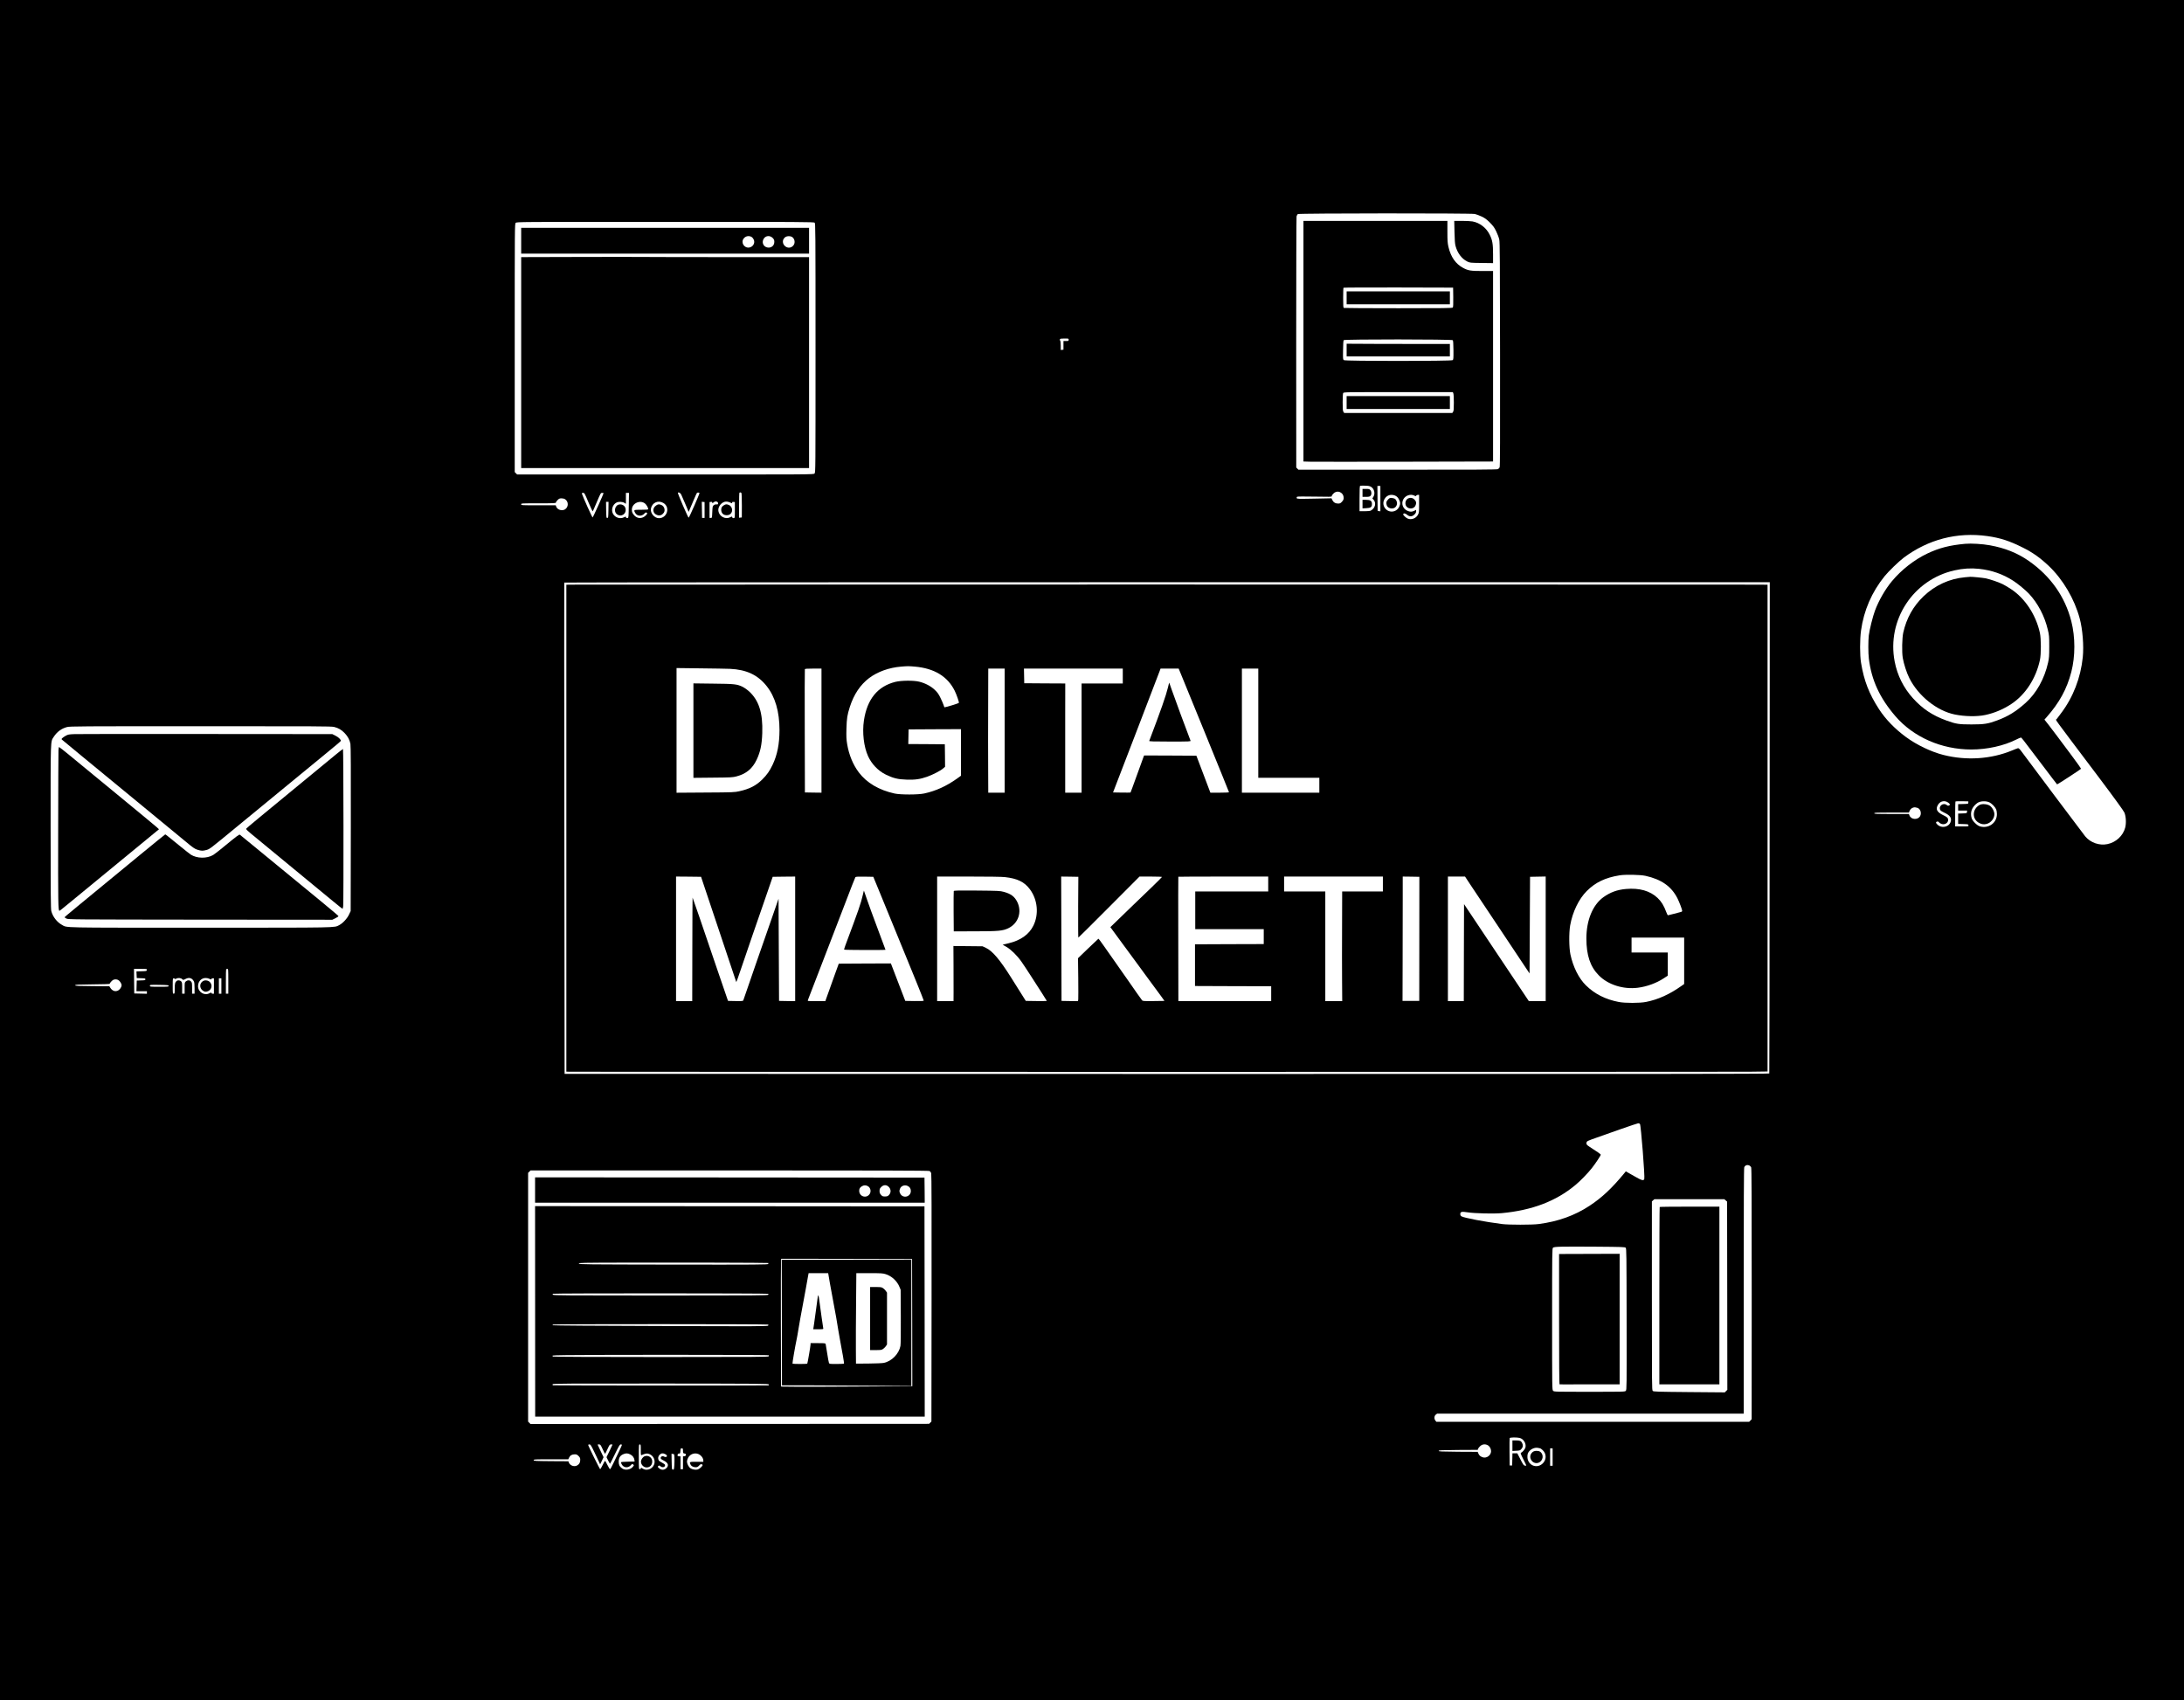 <?xml version="1.0" standalone="no"?>
<!DOCTYPE svg PUBLIC "-//W3C//DTD SVG 20010904//EN"
 "http://www.w3.org/TR/2001/REC-SVG-20010904/DTD/svg10.dtd">
<svg version="1.0" xmlns="http://www.w3.org/2000/svg"
 width="4400pt" height="3425pt" viewBox="0 0 4400 3425"
 preserveAspectRatio="xMidYMid meet">
<g transform="translate(0,3425) scale(0.1,-0.1)"
fill="#000000" stroke="none">
<path d="M0 17125 l0 -17125 22000 0 22000 0 0 17125 0 17125 -22000 0 -22000
0 0 -17125z m29712 12814 c29 -6 91 -29 137 -51 68 -32 101 -57 167 -122 67
-68 90 -99 128 -178 26 -52 53 -126 61 -164 12 -58 14 -418 16 -2319 2 -1736
0 -2255 -9 -2272 -7 -13 -22 -28 -35 -35 -17 -9 -465 -12 -2020 -11 l-1999 0
-21 22 -22 22 -1 2512 c0 1382 3 2528 7 2547 5 19 16 40 25 47 24 17 3483 19
3566 2z m-13300 -176 c17 -15 18 -107 18 -2525 0 -2489 0 -2508 -20 -2528 -20
-20 -40 -20 -3006 -19 l-2986 0 -24 24 -24 24 0 2501 c0 2487 0 2500 20 2520
20 20 33 20 3012 20 2769 0 2993 -1 3010 -17z m5118 -2358 c0 -23 -3 -25 -52
-25 l-53 0 0 -87 0 -88 -27 -3 -28 -3 0 88 c0 53 -5 94 -11 100 -7 7 -9 19 -6
27 5 13 23 16 92 16 84 0 85 0 85 -25z m6093 -2964 c65 -40 86 -134 46 -200
l-20 -33 21 -23 c63 -68 36 -176 -57 -224 -12 -6 -67 -11 -122 -11 l-101 0 0
254 c0 195 3 255 13 259 6 2 51 3 99 2 69 -2 94 -7 121 -24z m187 -237 l0
-255 -27 3 -28 3 -3 253 -2 252 30 0 30 0 0 -256z m-790 117 c33 -24 50 -58
50 -104 0 -29 -8 -46 -34 -75 -30 -32 -40 -37 -79 -37 -54 0 -95 26 -117 74
l-15 32 -347 -7 c-325 -6 -348 -6 -354 11 -4 10 -1 21 7 27 9 6 143 7 357 3
302 -6 342 -5 342 8 0 25 49 76 83 86 39 12 74 6 107 -18z m-13297 -32 c9 -19
47 -105 84 -193 l67 -159 23 54 c13 30 49 115 80 189 31 74 60 138 66 141 12
9 47 6 49 -4 3 -17 -207 -497 -218 -497 -12 0 -225 491 -217 502 11 18 49 -1
66 -33z m1214 29 c5 -8 9 -116 9 -253 l-1 -240 -27 -3 -28 -3 0 249 c0 137 3
252 7 255 10 11 30 8 40 -5z m-3082 -187 c44 -104 83 -186 87 -183 3 4 41 89
83 190 75 176 78 182 106 182 16 0 29 -2 29 -3 0 -20 -213 -492 -221 -492 -9
0 -193 408 -215 477 -4 14 1 18 23 18 28 0 31 -6 108 -189z m813 -61 c-3 -227
-5 -251 -20 -256 -22 -6 -38 2 -38 21 0 10 -9 8 -37 -6 -78 -40 -176 -10 -221
66 -45 78 -12 189 68 230 41 21 118 19 158 -5 l32 -20 0 110 0 110 31 0 31 0
-4 -250z m15453 188 c27 -15 47 -37 64 -72 30 -59 31 -87 6 -142 -58 -129
-231 -136 -300 -13 -61 108 19 249 142 249 32 0 63 -8 88 -22z m373 7 c27 -14
31 -14 38 0 5 8 20 15 33 15 l25 0 0 -178 c0 -167 -1 -182 -23 -222 -38 -73
-129 -108 -204 -79 -33 12 -93 67 -93 85 0 29 40 26 76 -5 50 -45 104 -43 150
3 24 24 34 43 34 64 l0 30 -37 -19 c-47 -24 -87 -24 -139 0 -92 42 -128 144
-82 231 43 79 147 114 222 75z m-17116 -69 c80 -44 81 -163 2 -210 -59 -34
-151 -6 -173 54 l-11 30 -348 0 c-341 0 -348 0 -348 20 0 20 7 20 350 20 314
0 350 2 350 16 0 9 15 31 34 50 28 28 41 34 78 34 23 -1 53 -6 66 -14z m1988
-80 c142 -85 76 -306 -91 -306 -91 0 -178 104 -161 193 23 121 146 176 252
113z m1088 21 c10 -7 16 -22 14 -33 -2 -15 -10 -18 -34 -16 -19 2 -39 -4 -55
-17 -22 -18 -24 -27 -29 -138 -5 -118 -5 -118 -30 -118 l-25 0 0 160 0 160 28
3 c20 3 27 -1 27 -14 0 -15 2 -16 18 -2 33 29 60 34 86 15z m260 -13 c36 -17
36 -17 36 2 0 11 8 14 28 12 l27 -3 0 -160 c0 -160 0 -160 -23 -163 -16 -3
-25 2 -29 16 -4 19 -5 19 -41 1 -97 -50 -221 15 -239 125 -12 75 46 162 124
186 32 10 76 4 117 -16z m-2456 -146 c-3 -155 -4 -163 -23 -163 -19 0 -20 8
-23 163 l-2 162 25 0 25 0 -2 -162z m732 132 c30 -21 69 -88 70 -117 0 -10
-35 -13 -140 -13 -154 0 -156 -1 -125 -60 38 -73 135 -79 191 -14 13 16 26 23
37 18 26 -10 20 -29 -21 -66 -67 -61 -159 -59 -219 4 -42 45 -53 70 -53 120 0
124 157 201 260 128z m1205 -135 l0 -160 -25 0 -25 0 -3 163 -3 163 28 -3 28
-3 0 -160z m25842 -525 c261 -37 444 -96 714 -231 203 -101 352 -207 528 -374
284 -271 514 -661 620 -1055 59 -217 85 -554 62 -781 -43 -417 -195 -808 -438
-1129 -43 -57 -84 -111 -91 -121 -17 -22 -122 122 834 -1146 327 -434 518
-698 533 -733 33 -77 40 -216 16 -306 -44 -164 -185 -294 -357 -330 -163 -34
-341 28 -447 155 -36 44 -1161 1542 -1279 1704 -44 60 -62 76 -77 73 -11 -2
-65 -23 -120 -46 -424 -175 -917 -207 -1381 -90 -246 62 -541 203 -759 364
-222 164 -407 355 -539 558 -201 310 -303 574 -362 933 -26 155 -26 472 0 655
56 402 215 770 474 1091 78 97 287 299 385 373 494 369 1075 520 1684 436z
m-4385 -5872 c-1 -2719 -4 -4949 -7 -4955 -3 -10 -2444 -12 -12137 -10
l-12133 2 -5 4945 c-3 2720 -4 4948 -2 4953 2 4 5467 7 12145 7 l12142 0 -3
-4942z m-28923 2027 c88 -21 151 -58 215 -125 64 -67 100 -134 116 -215 8 -44
10 -507 8 -1715 l-3 -1655 -34 -72 c-38 -81 -126 -175 -198 -212 -106 -53 44
-51 -2793 -51 -2875 0 -2680 -4 -2792 57 -100 55 -184 163 -214 277 -11 42
-14 335 -14 1696 0 1813 -3 1711 61 1812 67 104 157 171 269 200 60 16 253 17
2690 17 2308 1 2633 -1 2689 -14z m32497 -1511 c19 -9 41 -26 49 -37 14 -19
13 -22 -7 -33 -19 -10 -26 -9 -47 7 -72 57 -173 -22 -130 -102 6 -11 41 -34
77 -50 122 -55 160 -114 127 -197 -33 -81 -139 -116 -224 -73 -47 25 -80 69
-60 82 23 14 43 10 56 -11 7 -10 30 -24 52 -31 77 -23 149 40 125 108 -7 22
-29 38 -97 71 -125 61 -155 118 -104 206 39 68 114 93 183 60z m429 -14 c0
-25 -1 -25 -102 -28 l-103 -3 0 -64 0 -65 91 0 90 0 -3 -27 c-3 -28 -3 -28
-90 -31 l-88 -3 0 -104 0 -104 103 -3 c97 -3 102 -4 105 -25 3 -23 3 -23 -132
-23 l-136 0 0 248 c0 137 3 252 7 256 4 3 63 5 132 4 l126 -3 0 -25z m431 2
c48 -25 110 -91 131 -140 8 -19 14 -62 14 -95 -1 -178 -169 -297 -345 -245
-55 16 -148 109 -164 164 -35 118 3 222 110 303 59 45 180 51 254 13z m-1459
-107 c61 -17 90 -102 58 -165 -43 -82 -179 -77 -215 9 l-12 31 -349 0 c-304 0
-349 2 -349 15 0 13 45 15 349 15 l349 0 12 29 c15 37 40 60 76 71 29 8 38 7
81 -5z m-35669 -3267 c-3 -22 -8 -23 -106 -26 l-103 -3 3 -67 3 -67 88 -3 c78
-2 87 -5 87 -22 0 -17 -9 -20 -87 -22 l-88 -3 -3 -107 -3 -108 106 0 105 0 0
-25 0 -26 -127 3 -128 3 -3 248 -2 247 131 0 c130 0 130 0 127 -22z m1642
-228 l0 -250 -25 0 -24 0 0 242 c0 133 2 245 5 250 3 4 14 8 25 8 18 0 19 -9
19 -250z m-928 42 c19 -18 20 -18 66 5 73 38 132 20 168 -49 10 -18 14 -62 14
-138 l0 -110 -25 0 -25 0 0 112 c0 101 -2 114 -22 135 -27 29 -67 30 -102 2
-25 -20 -26 -23 -26 -135 l0 -114 -25 0 -25 0 0 115 c0 105 -2 116 -22 135
-24 22 -65 26 -89 7 -31 -24 -39 -56 -39 -156 0 -94 -1 -101 -20 -101 -19 0
-20 7 -20 155 0 146 1 155 19 155 11 0 21 -5 23 -11 2 -6 14 -4 33 6 36 19 91
13 117 -13z m546 8 c34 -16 42 -16 42 -5 0 9 10 15 25 15 l25 0 0 -155 0 -155
-25 0 c-15 0 -25 6 -25 15 0 12 -7 11 -40 -6 -104 -55 -230 24 -230 143 0 127
113 200 228 148z m242 -145 l0 -155 -25 0 -25 0 0 155 0 155 25 0 25 0 0 -155z
m-2080 122 c32 -16 70 -73 70 -106 0 -37 -34 -87 -71 -107 -57 -29 -119 -7
-159 59 l-17 27 -344 3 c-298 2 -344 4 -344 17 0 13 46 15 348 18 200 1 347 6
347 11 0 16 52 72 74 81 31 13 68 11 96 -3z m1018 -119 c3 -17 -11 -18 -187
-18 -185 0 -191 1 -191 20 0 20 5 20 187 18 170 -3 188 -5 191 -20z m29642
-2783 c19 -23 102 -1070 87 -1108 -16 -41 -50 -31 -213 63 l-159 91 -35 -43
c-247 -299 -447 -487 -695 -650 -298 -197 -637 -319 -1030 -369 -130 -17 -597
-17 -730 0 -348 44 -773 125 -822 156 -16 11 -23 25 -23 45 0 48 27 54 151 35
143 -22 521 -31 685 -16 611 57 1094 241 1484 567 97 80 250 237 330 339 72
91 180 254 180 271 0 11 -68 59 -228 161 -58 38 -67 51 -58 87 6 25 22 33 211
99 55 20 260 92 455 161 195 69 365 125 376 126 12 0 27 -7 34 -15z m2203
-836 c14 -6 30 -23 37 -37 9 -20 11 -624 11 -2551 l-1 -2525 -25 -26 -25 -25
-3151 0 -3151 0 -19 24 c-29 36 -25 95 7 120 l27 21 3088 0 3089 0 0 2470 c0
1793 3 2476 11 2494 18 40 60 54 102 35z m-16518 -111 c16 -7 29 -24 36 -47 7
-25 9 -831 7 -2518 l-3 -2482 -23 -23 -23 -23 -4016 -2 -4016 -1 -23 23 -24
24 0 2506 0 2506 25 24 24 25 4005 0 c3026 0 4011 -3 4031 -12z m16042 -592
l28 -24 3 -1896 2 -1897 -26 -25 -25 -26 -717 6 c-664 6 -718 8 -735 24 -17
17 -17 113 -17 1917 l0 1900 25 23 26 22 704 0 704 0 28 -24z m-2015 -954 c16
-16 17 -120 19 -1439 2 -1365 2 -1423 -16 -1443 -18 -20 -29 -20 -732 -20
-700 0 -713 0 -733 20 -20 20 -20 33 -20 1443 0 1358 1 1425 18 1440 24 22
158 25 877 20 514 -4 572 -6 587 -21z m-2138 -3831 c78 -19 135 -107 120 -187
-6 -34 -51 -91 -87 -111 -17 -9 -14 -19 42 -131 34 -67 61 -124 61 -128 0 -3
-12 -4 -27 -2 -25 3 -36 18 -91 126 l-63 122 -49 0 -49 0 -3 -122 -3 -123 -25
0 -25 0 -3 270 c-1 148 0 275 3 282 5 15 138 18 199 4z m-18648 -268 c36 -76
79 -167 96 -202 l29 -63 35 72 34 72 -60 125 c-33 69 -60 127 -60 129 0 2 13
4 29 4 26 0 32 -7 72 -95 24 -52 46 -95 49 -95 3 0 25 43 49 95 40 88 46 95
72 95 16 0 29 -2 29 -4 0 -2 -27 -60 -60 -129 l-61 -125 33 -66 c18 -36 35
-66 38 -66 3 1 47 88 99 195 83 170 97 195 118 195 13 0 23 -4 23 -10 0 -5
-25 -62 -56 -127 -31 -65 -83 -173 -115 -240 -32 -68 -63 -123 -69 -123 -5 0
-29 38 -52 85 -23 47 -45 85 -48 85 -3 0 -25 -38 -48 -85 -23 -47 -46 -85 -50
-85 -9 0 -242 471 -242 489 0 6 11 11 25 11 22 0 32 -16 91 -137z m944 26 c0
-102 1 -111 18 -104 62 27 98 35 126 29 85 -18 143 -96 133 -181 -12 -113
-140 -180 -235 -123 -39 24 -42 24 -42 5 0 -8 -9 -15 -20 -15 -19 0 -20 7 -20
250 0 243 1 250 20 250 19 0 20 -7 20 -111z m17061 96 c41 -22 69 -71 69 -122
0 -82 -89 -148 -167 -123 -48 16 -72 37 -89 77 l-14 33 -393 2 c-341 3 -392 5
-392 18 0 13 51 15 393 18 l393 2 8 23 c5 13 25 38 45 55 42 37 96 43 147 17z
m1061 -65 c5 0 25 -16 47 -35 76 -69 81 -183 10 -260 -111 -120 -296 -60 -316
103 -3 27 0 65 6 84 26 78 130 136 211 117 19 -5 38 -9 42 -9z m-17272 -49 c0
-46 1 -49 31 -55 25 -5 30 -10 27 -28 -2 -17 -11 -24 -30 -26 l-28 -3 0 -130
0 -129 -25 0 -25 0 0 130 0 130 -31 0 c-27 0 -30 3 -27 28 2 21 8 27 28 27 23
0 25 4 28 53 3 48 5 52 28 52 22 0 24 -4 24 -49z m17520 -126 l0 -175 -25 0
-25 0 0 175 0 175 25 0 25 0 0 -175z m-18584 54 c47 -22 81 -67 86 -114 l3
-30 -137 -3 c-86 -2 -138 -6 -138 -13 0 -5 7 -23 15 -39 39 -75 133 -82 190
-14 19 22 23 23 40 10 20 -14 20 -15 -1 -43 -47 -64 -160 -82 -221 -37 -52 39
-68 71 -68 137 0 75 27 120 89 148 53 24 90 24 142 -2z m704 6 c17 -9 30 -17
30 -19 0 -3 3 -11 6 -19 7 -20 -34 -29 -59 -12 -20 14 -46 10 -59 -9 -18 -26
-5 -44 53 -71 94 -46 112 -105 47 -160 -43 -36 -98 -34 -140 5 -32 29 -32 31
-14 45 18 13 22 13 41 -5 39 -36 102 -18 93 27 -2 10 -28 29 -60 45 -31 15
-62 36 -67 47 -20 37 -13 81 18 112 33 33 67 37 111 14z m705 -19 c40 -31 65
-73 65 -111 l0 -25 -135 0 c-146 0 -148 -1 -123 -55 15 -33 56 -55 104 -55 29
0 44 7 68 33 26 28 36 32 54 26 19 -7 21 -12 13 -28 -15 -27 -69 -70 -97 -77
-42 -11 -110 2 -144 26 -37 26 -69 90 -70 136 0 17 10 50 23 74 47 89 163 116
242 56z m-517 -56 c2 -41 0 -112 -3 -158 -6 -78 -8 -83 -28 -80 -21 3 -22 8
-25 161 l-3 158 28 -3 c27 -3 28 -4 31 -78z m-1932 36 c27 -27 34 -42 34 -75
0 -54 -17 -87 -57 -112 -61 -38 -148 -8 -174 58 l-8 23 -348 2 c-322 3 -348 4
-351 21 -3 16 19 17 347 17 l350 0 17 35 c21 44 56 64 113 65 36 0 49 -6 77
-34z"/>
<path d="M26260 27376 l0 -2424 143 -4 c78 -2 937 -1 1910 0 l1767 4 0 1919 0
1919 -213 0 c-237 0 -288 8 -389 62 -152 81 -249 220 -297 424 -18 79 -21 122
-21 308 l0 216 -1450 0 -1450 0 0 -2424z m3018 885 c2 -134 -1 -198 -9 -207
-10 -12 -186 -14 -1094 -14 -596 0 -1090 3 -1099 6 -14 5 -16 33 -16 203 0
109 3 201 7 204 3 4 502 6 1107 5 l1101 -3 3 -194z m-9 -865 c7 -9 12 -78 13
-201 1 -173 0 -189 -17 -201 -29 -21 -2162 -21 -2191 0 -18 14 -19 26 -16 202
1 119 6 192 13 201 17 20 2181 19 2198 -1z m11 -1072 c6 -14 10 -98 10 -187 0
-131 -3 -167 -16 -185 l-15 -22 -1089 0 -1089 0 -15 22 c-13 18 -16 55 -16
191 0 97 4 177 10 188 10 19 33 19 1111 19 l1099 0 10 -26z"/>
<path d="M27130 28250 l0 -130 1040 0 1040 0 0 130 0 130 -1040 0 -1040 0 0
-130z"/>
<path d="M27130 27198 l0 -128 1040 0 1040 0 0 125 0 125 -462 0 c-255 0 -723
1 -1041 2 l-577 3 0 -127z"/>
<path d="M27130 26140 l0 -130 1040 0 1040 0 0 130 0 130 -1040 0 -1040 0 0
-130z"/>
<path d="M29303 29578 c3 -162 9 -239 21 -283 39 -144 125 -258 233 -312 58
-28 58 -28 291 -31 l232 -3 0 178 c0 209 -13 284 -67 393 -68 140 -200 242
-347 269 -33 6 -129 11 -214 11 l-154 0 5 -222z"/>
<path d="M10500 29400 l0 -260 2900 0 2900 0 0 260 0 260 -2900 0 -2900 0 0
-260z m4647 73 c12 -8 29 -30 38 -50 33 -68 -15 -149 -92 -160 -105 -14 -174
106 -107 186 40 48 108 58 161 24z m426 -23 c20 -23 27 -40 27 -73 0 -74 -58
-124 -133 -114 -77 10 -120 85 -91 157 34 84 134 99 197 30z m394 19 c42 -35
54 -102 27 -149 -39 -66 -121 -79 -178 -29 -56 49 -58 127 -5 174 37 34 117
36 156 4z"/>
<path d="M11638 29073 l-1138 -3 0 -2125 0 -2125 2900 0 2900 0 0 2125 0 2125
-1538 0 c-846 0 -1640 1 -1763 3 -123 2 -736 2 -1361 0z"/>
<path d="M27450 24320 l0 -80 70 0 c57 0 74 4 90 20 26 26 26 80 -1 114 -19
24 -27 26 -90 26 l-69 0 0 -80z"/>
<path d="M27450 24094 l0 -86 74 4 c93 4 116 21 116 84 0 63 -31 84 -121 84
l-69 0 0 -86z"/>
<path d="M12454 24080 c-37 -15 -64 -59 -64 -104 0 -50 21 -83 66 -102 93 -39
180 54 140 150 -22 53 -87 78 -142 56z"/>
<path d="M27965 24187 c-37 -37 -44 -71 -25 -121 20 -53 98 -76 154 -47 39 22
61 76 47 121 -15 50 -41 71 -95 77 -42 5 -48 3 -81 -30z"/>
<path d="M28375 24211 c-48 -20 -73 -81 -55 -136 28 -84 154 -94 194 -16 26
50 21 88 -18 127 -35 35 -75 43 -121 25z"/>
<path d="M13219 24067 c-86 -58 -70 -168 29 -196 49 -14 94 4 125 49 35 51 10
131 -48 156 -47 19 -67 18 -106 -9z"/>
<path d="M14583 24070 c-38 -23 -53 -48 -53 -90 0 -67 43 -110 110 -110 48 0
79 18 99 57 27 53 0 126 -54 149 -45 19 -64 18 -102 -6z"/>
<path d="M39590 23294 c-314 -29 -518 -82 -755 -193 -265 -125 -526 -328 -720
-561 -132 -158 -264 -387 -340 -590 -44 -117 -111 -386 -125 -500 -13 -109
-13 -362 1 -470 53 -433 218 -790 533 -1157 364 -424 931 -673 1531 -673 319
0 654 74 907 201 43 22 83 39 91 39 14 0 4 14 421 -538 167 -222 307 -404 309
-405 7 -3 476 303 482 314 3 4 -83 127 -192 272 -109 145 -241 321 -293 392
-52 71 -130 174 -173 228 l-79 99 41 46 c261 295 412 572 501 916 81 314 81
700 0 1018 -127 499 -419 912 -860 1219 -227 158 -477 258 -780 313 -154 28
-376 41 -500 30z m278 -504 c259 -27 485 -107 697 -244 94 -62 239 -182 311
-257 180 -192 316 -452 380 -724 27 -112 29 -134 29 -340 0 -194 -3 -232 -23
-323 -73 -328 -236 -619 -453 -813 -198 -176 -351 -271 -573 -353 -181 -68
-261 -81 -516 -81 -258 0 -314 9 -507 79 -282 103 -482 236 -676 451 -189 211
-312 458 -366 737 -161 837 374 1652 1207 1837 167 38 329 48 490 31z"/>
<path d="M39588 22620 c-312 -28 -603 -161 -835 -383 -208 -199 -344 -443
-409 -732 -24 -110 -30 -388 -10 -510 20 -118 79 -302 132 -406 180 -360 556
-661 917 -734 203 -41 446 -45 612 -10 182 38 363 114 525 221 284 187 497
513 577 886 26 118 25 429 0 546 -80 365 -299 697 -583 884 -54 36 -130 81
-169 100 -75 38 -256 99 -345 117 -57 11 -269 32 -305 30 -11 -1 -59 -5 -107
-9z"/>
<path d="M11643 22472 l-233 -2 0 -4905 0 -4905 63 -2 c169 -4 23443 -4 23765
0 l372 5 0 4903 0 4904 -657 2 c-1157 2 -23069 3 -23310 0z m6787 -1652 c391
-34 659 -196 803 -485 39 -79 91 -228 85 -246 -3 -9 -259 -88 -289 -89 -3 0
-11 19 -18 43 -7 23 -35 88 -62 144 -41 84 -62 113 -119 167 -79 74 -189 132
-310 162 -110 28 -362 26 -480 -3 -359 -90 -570 -348 -635 -778 -36 -241 -3
-529 84 -720 72 -158 202 -294 354 -369 151 -74 246 -98 422 -103 172 -6 269
8 413 58 113 40 267 119 320 165 l42 36 -2 226 -3 227 -368 3 -368 2 3 148 3
147 528 3 527 2 0 -469 0 -470 -82 -59 c-213 -151 -423 -247 -658 -298 -121
-27 -478 -27 -597 -1 -316 70 -562 215 -721 426 -116 154 -197 349 -234 566
-17 103 -19 148 -15 315 6 207 16 274 68 437 82 255 211 447 390 583 170 127
400 210 644 230 133 11 150 11 275 0z m-3724 -45 c332 -15 561 -122 740 -348
172 -217 258 -514 258 -887 -1 -279 -43 -495 -138 -696 -60 -126 -115 -205
-210 -299 -125 -123 -254 -190 -462 -236 -95 -21 -123 -23 -681 -26 l-583 -4
0 1256 0 1256 483 -6 c265 -3 532 -7 593 -10z m1844 -1245 l0 -1250 -167 2
-167 3 -3 1235 c-2 679 -1 1241 2 1247 3 10 46 13 170 13 l165 0 0 -1250z
m3690 0 l0 -1250 -165 0 -165 0 -2 483 c-2 265 -2 827 0 1250 l2 767 165 0
165 0 0 -1250z m2380 1100 l0 -150 -415 0 -415 0 0 -1100 0 -1100 -165 0 -165
0 0 478 c0 262 0 757 0 1099 l1 623 -413 2 -413 3 -3 148 -3 147 996 0 995 0
0 -150z m1160 68 c18 -46 246 -604 507 -1241 260 -638 473 -1163 473 -1168 0
-5 -81 -9 -187 -9 l-188 0 -141 373 -141 372 -527 3 -526 2 -11 -27 c-6 -16
-67 -183 -135 -372 -68 -190 -126 -346 -128 -348 -2 -2 -82 -2 -178 -1 l-174
3 121 315 c67 173 239 621 383 995 143 374 295 770 337 880 42 110 86 224 97
253 l19 52 183 0 182 0 34 -82z m1570 -1018 l0 -1100 615 0 615 0 0 -150 0
-150 -780 0 -780 0 0 1250 0 1250 165 0 165 0 0 -1100z m7800 -3075 c323 -72
523 -213 645 -454 37 -74 95 -226 95 -250 0 -14 -9 -21 -32 -26 -18 -4 -80
-20 -137 -36 -58 -16 -110 -29 -117 -29 -6 0 -22 28 -34 63 -48 130 -98 213
-175 286 -152 144 -367 205 -638 181 -177 -16 -312 -65 -452 -164 -216 -155
-345 -464 -345 -832 0 -339 77 -569 250 -744 185 -189 494 -287 786 -250 182
23 375 93 522 190 l82 54 0 233 0 233 -365 0 -365 0 0 150 0 150 530 0 530 0
0 -467 0 -468 -53 -37 c-238 -170 -475 -277 -717 -324 -129 -25 -417 -25 -545
-1 -271 52 -487 161 -665 336 -143 140 -258 371 -312 624 -28 136 -31 431 -5
582 48 271 174 534 335 694 175 175 373 269 661 316 116 19 417 13 521 -10z
m-18673 -1075 c194 -580 354 -1059 356 -1065 2 -5 47 119 99 275 53 157 153
449 222 650 70 201 191 552 270 780 l143 415 227 3 226 2 0 -1255 0 -1255
-162 2 -163 3 -5 1029 -5 1029 -147 -424 c-235 -675 -268 -768 -303 -869 -18
-52 -83 -239 -143 -415 -60 -176 -113 -328 -117 -338 -7 -16 -22 -17 -158 -15
l-150 3 -228 665 c-125 366 -285 835 -355 1042 -71 207 -130 375 -131 374 -2
-1 -4 -471 -5 -1044 l-2 -1042 -163 0 -163 0 0 1255 0 1255 252 -2 252 -3 353
-1055z m3216 815 c100 -243 414 -1012 557 -1360 42 -104 141 -346 219 -536 77
-191 141 -352 141 -358 0 -8 -52 -11 -186 -9 l-186 3 -100 260 c-54 143 -120
313 -145 378 l-45 117 -525 -2 -525 -3 -20 -55 c-10 -30 -36 -102 -58 -160
-21 -58 -73 -203 -115 -322 l-78 -218 -179 0 c-168 0 -180 1 -173 18 4 9 19
51 35 92 15 41 65 170 110 285 117 301 141 364 316 820 142 373 281 734 433
1125 31 80 60 151 64 158 7 9 51 12 185 10 l176 -3 99 -240z m2553 234 c252
-28 394 -98 504 -247 155 -209 182 -502 69 -731 -88 -179 -258 -298 -503 -356
l-116 -28 78 -45 c92 -54 212 -172 297 -292 33 -46 114 -168 180 -271 66 -103
168 -262 228 -354 59 -91 107 -168 107 -171 0 -2 -95 -3 -212 -2 l-212 3 -105
167 c-59 92 -145 230 -193 307 -227 360 -373 532 -505 594 l-68 32 -294 3
-293 3 2 -378 c1 -208 2 -458 1 -555 l-1 -178 -165 0 -165 0 0 1255 0 1255
635 0 c384 0 674 -4 731 -11z m1475 -606 c-1 -337 0 -613 4 -613 4 0 282 277
619 615 l613 615 226 0 c125 0 227 -4 227 -8 0 -4 -96 -100 -212 -212 -117
-112 -283 -271 -368 -354 -85 -83 -224 -217 -308 -298 l-152 -147 242 -330
c134 -182 277 -376 318 -432 41 -55 100 -135 130 -178 30 -42 107 -146 170
-231 63 -85 141 -191 173 -235 l57 -80 -217 -3 c-197 -2 -219 -1 -234 15 -9
10 -55 74 -103 143 -47 69 -130 187 -183 263 -54 77 -109 155 -123 175 -13 21
-79 114 -145 207 -67 94 -166 234 -220 313 -54 78 -102 141 -106 140 -3 -2
-97 -91 -209 -198 l-202 -195 5 -395 c2 -217 2 -412 0 -433 l-5 -37 -166 2
-166 3 -3 1253 -4 1252 173 -2 173 -3 -4 -612z m3829 467 l0 -150 -735 0 -735
0 0 -380 0 -380 690 0 690 0 0 -150 0 -150 -692 -2 -693 -3 0 -420 0 -420 768
-3 767 -2 0 -150 0 -150 -935 0 -935 0 -2 1251 c-2 688 -1 1253 1 1255 2 2
411 4 908 4 l903 0 0 -150z m2310 0 l0 -150 -410 0 -410 0 -2 -692 c-2 -381
-2 -879 0 -1105 l3 -413 -170 0 -171 0 0 1105 0 1105 -415 0 -415 0 0 150 0
150 995 0 995 0 0 -150z m734 -1105 l-1 -1250 -168 0 -169 0 2 800 c1 440 1
1004 2 1253 l0 452 168 -2 167 -3 -1 -1250z m1002 1132 c44 -67 337 -506 650
-975 l569 -854 5 974 5 973 158 3 157 3 0 -1256 0 -1255 -170 0 -169 0 -653
977 -653 978 -3 -978 -2 -977 -160 0 -160 0 0 1255 0 1255 173 0 172 0 81
-123z"/>
<path d="M13970 19530 l0 -951 393 4 c362 3 398 5 474 25 196 51 322 156 407
336 75 160 105 302 113 536 14 405 -68 662 -269 844 -34 31 -90 70 -123 87
-116 56 -161 62 -597 66 l-398 5 0 -952z"/>
<path d="M23531 20402 c-40 -166 -141 -455 -378 -1079 -4 -10 83 -13 417 -13
398 0 422 1 415 18 -64 162 -348 932 -381 1032 -25 74 -46 135 -48 137 -1 1
-13 -41 -25 -95z"/>
<path d="M17382 16216 c-40 -172 -78 -284 -352 -1016 -15 -41 -26 -78 -23 -82
5 -9 833 -11 833 -3 0 3 -72 197 -161 433 -88 235 -186 501 -216 592 -31 91
-57 166 -58 167 -1 2 -11 -39 -23 -91z"/>
<path d="M19215 16298 c-3 -7 -4 -193 -3 -413 l3 -399 425 1 c477 0 564 9 676
63 200 97 277 327 179 527 -55 111 -127 165 -273 205 -72 20 -108 22 -539 26
-381 3 -464 1 -468 -10z"/>
<path d="M1500 19460 c-114 -5 -129 -7 -177 -34 -29 -16 -61 -38 -70 -48 -17
-19 -17 -21 9 -41 14 -12 187 -155 384 -318 198 -162 654 -538 1014 -834 761
-626 790 -650 1055 -869 175 -146 208 -169 264 -186 77 -24 107 -25 182 -4 65
18 72 24 584 446 165 136 458 376 650 534 193 158 476 391 630 518 154 126
368 302 475 390 257 211 359 296 366 308 12 19 -48 78 -109 107 l-62 31 -2535
2 c-1394 2 -2591 1 -2660 -2z"/>
<path d="M1178 19133 c-2 -38 -5 -756 -6 -1598 -3 -1488 0 -1635 26 -1635 8 0
56 40 1246 1019 l759 624 -44 41 c-25 23 -384 320 -799 661 -415 341 -846 695
-958 788 -111 92 -207 167 -212 167 -4 0 -10 -30 -12 -67z"/>
<path d="M6758 19042 c-79 -65 -361 -298 -628 -517 -894 -735 -1145 -943
-1163 -963 -18 -20 -14 -23 236 -228 227 -187 1036 -854 1512 -1246 99 -81
182 -148 186 -148 3 0 9 24 13 53 10 88 7 3167 -4 3167 -5 0 -73 -53 -152
-118z"/>
<path d="M2804 17013 c-1292 -1062 -1504 -1237 -1504 -1243 0 -3 17 -15 38
-26 36 -19 89 -19 2697 -22 l2660 -2 63 31 c34 16 62 36 61 42 0 10 -325 279
-1688 1396 -157 129 -292 238 -298 244 -14 10 -63 -27 -338 -253 -88 -73 -178
-142 -200 -155 -130 -75 -325 -72 -451 7 -22 14 -130 100 -240 190 -208 170
-268 218 -275 218 -3 0 -239 -192 -525 -427z"/>
<path d="M39885 18035 c-146 -78 -161 -271 -29 -355 56 -35 107 -45 166 -30
87 22 158 110 158 196 0 58 -44 140 -93 172 -50 34 -155 42 -202 17z"/>
<path d="M4088 14483 c-67 -42 -72 -130 -12 -183 39 -34 78 -39 124 -15 66 34
82 120 32 176 -35 39 -102 49 -144 22z"/>
<path d="M10780 10275 l0 -255 3925 0 3925 0 -2 253 -3 252 -3922 3 -3923 2 0
-255z m6700 80 c55 -28 75 -101 44 -155 -62 -103 -214 -61 -214 60 0 42 15 67
53 90 38 24 78 25 117 5z m420 -12 c55 -50 56 -125 4 -174 -20 -19 -36 -24
-76 -24 -43 0 -53 4 -79 33 -23 26 -29 42 -29 78 0 39 5 51 34 80 45 45 101
48 146 7z m390 12 c41 -21 60 -53 60 -100 0 -121 -163 -158 -215 -49 -18 38
-19 51 -4 93 21 61 98 88 159 56z"/>
<path d="M10781 7830 l1 -2120 3924 0 3924 0 -2 2118 -3 2117 -3923 3 -3922 2
1 -2120z m7597 -226 l2 -1282 -1032 -6 c-568 -4 -1163 -6 -1323 -4 l-290 3 -3
1265 c-1 696 0 1275 3 1288 l5 22 1318 -2 1317 -3 3 -1281z m-2899 1200 c2 -2
1 -10 -2 -19 -6 -13 -201 -15 -1909 -13 -1801 3 -1903 4 -1906 20 -3 17 49 18
950 20 1010 3 2860 -2 2867 -8z m0 -620 c2 -2 1 -10 -2 -19 -6 -13 -229 -15
-2165 -15 -1900 0 -2161 2 -2172 15 -10 12 -10 16 1 20 29 11 4326 10 4338 -1z
m0 -620 c2 -2 1 -11 -3 -20 -6 -15 -166 -16 -2169 -9 -1264 3 -2166 10 -2171
15 -6 6 -4 11 5 15 29 11 4325 10 4338 -1z m8 -618 c3 -3 3 -12 0 -21 -6 -13
-229 -15 -2169 -15 -1337 0 -2169 4 -2178 10 -10 6 -12 12 -4 20 7 7 354 11
1064 13 1414 4 3280 0 3287 -7z m1 -589 c2 -9 0 -17 -5 -18 -48 -5 -4335 -4
-4344 2 -7 4 -9 14 -6 22 5 12 281 14 2179 13 2041 -2 2173 -3 2176 -19z"/>
<path d="M15752 7605 l2 -1265 531 0 c291 0 878 -3 1303 -7 l772 -6 0 1271 0
1272 -1306 0 -1305 0 3 -1265z m971 773 c22 -123 52 -289 68 -370 33 -170 83
-449 98 -558 6 -41 22 -133 36 -205 47 -239 83 -459 79 -467 -3 -4 -70 -8
-150 -8 -140 0 -145 1 -154 23 -5 12 -21 99 -35 192 -14 94 -28 178 -31 188
-5 15 -21 17 -155 17 l-149 0 0 -26 c0 -30 -59 -375 -66 -386 -7 -11 -292 -10
-298 0 -5 8 57 368 83 485 6 23 24 128 41 232 17 105 49 280 70 390 22 110 55
292 75 405 20 113 40 229 46 258 l10 52 197 0 197 0 38 -222z m1119 202 c121
-37 232 -139 279 -257 l24 -58 3 -538 c2 -329 -1 -560 -7 -593 -30 -160 -176
-309 -336 -342 -27 -6 -165 -12 -305 -13 l-255 -2 -2 299 c-1 164 0 575 4 912
l5 612 263 0 c234 0 270 -2 327 -20z"/>
<path d="M16476 8130 c-3 -19 -17 -123 -31 -230 -14 -107 -33 -248 -43 -312
l-18 -118 103 0 c102 0 103 0 98 23 -5 24 -57 388 -76 537 -15 121 -24 149
-33 100z"/>
<path d="M17530 7685 l0 -635 114 0 c101 0 117 2 147 23 18 12 44 38 56 56
l23 34 0 522 0 522 -23 34 c-12 18 -38 44 -56 56 -30 21 -46 23 -147 23 l-114
0 0 -635z"/>
<path d="M33437 9933 c-4 -3 -7 -809 -7 -1790 l0 -1783 605 0 605 0 0 1790 0
1790 -598 0 c-329 0 -602 -3 -605 -7z"/>
<path d="M31410 7673 c0 -868 3 -1313 10 -1313 6 -1 46 -1 90 -1 44 0 314 0
600 1 l520 0 0 1315 0 1315 -610 -2 -610 -2 0 -1313z"/>
<path d="M30470 5124 l0 -106 76 4 c71 3 78 6 105 36 33 37 37 77 14 122 -21
41 -43 50 -124 50 l-71 0 0 -106z"/>
<path d="M12984 4910 c-28 -11 -61 -54 -69 -89 -14 -64 44 -135 111 -135 69 0
114 48 114 121 0 80 -81 134 -156 103z"/>
<path d="M30878 4997 c-54 -45 -64 -111 -25 -168 32 -48 91 -68 143 -48 95 36
113 168 30 223 -38 24 -115 21 -148 -7z"/>
</g>
</svg>

